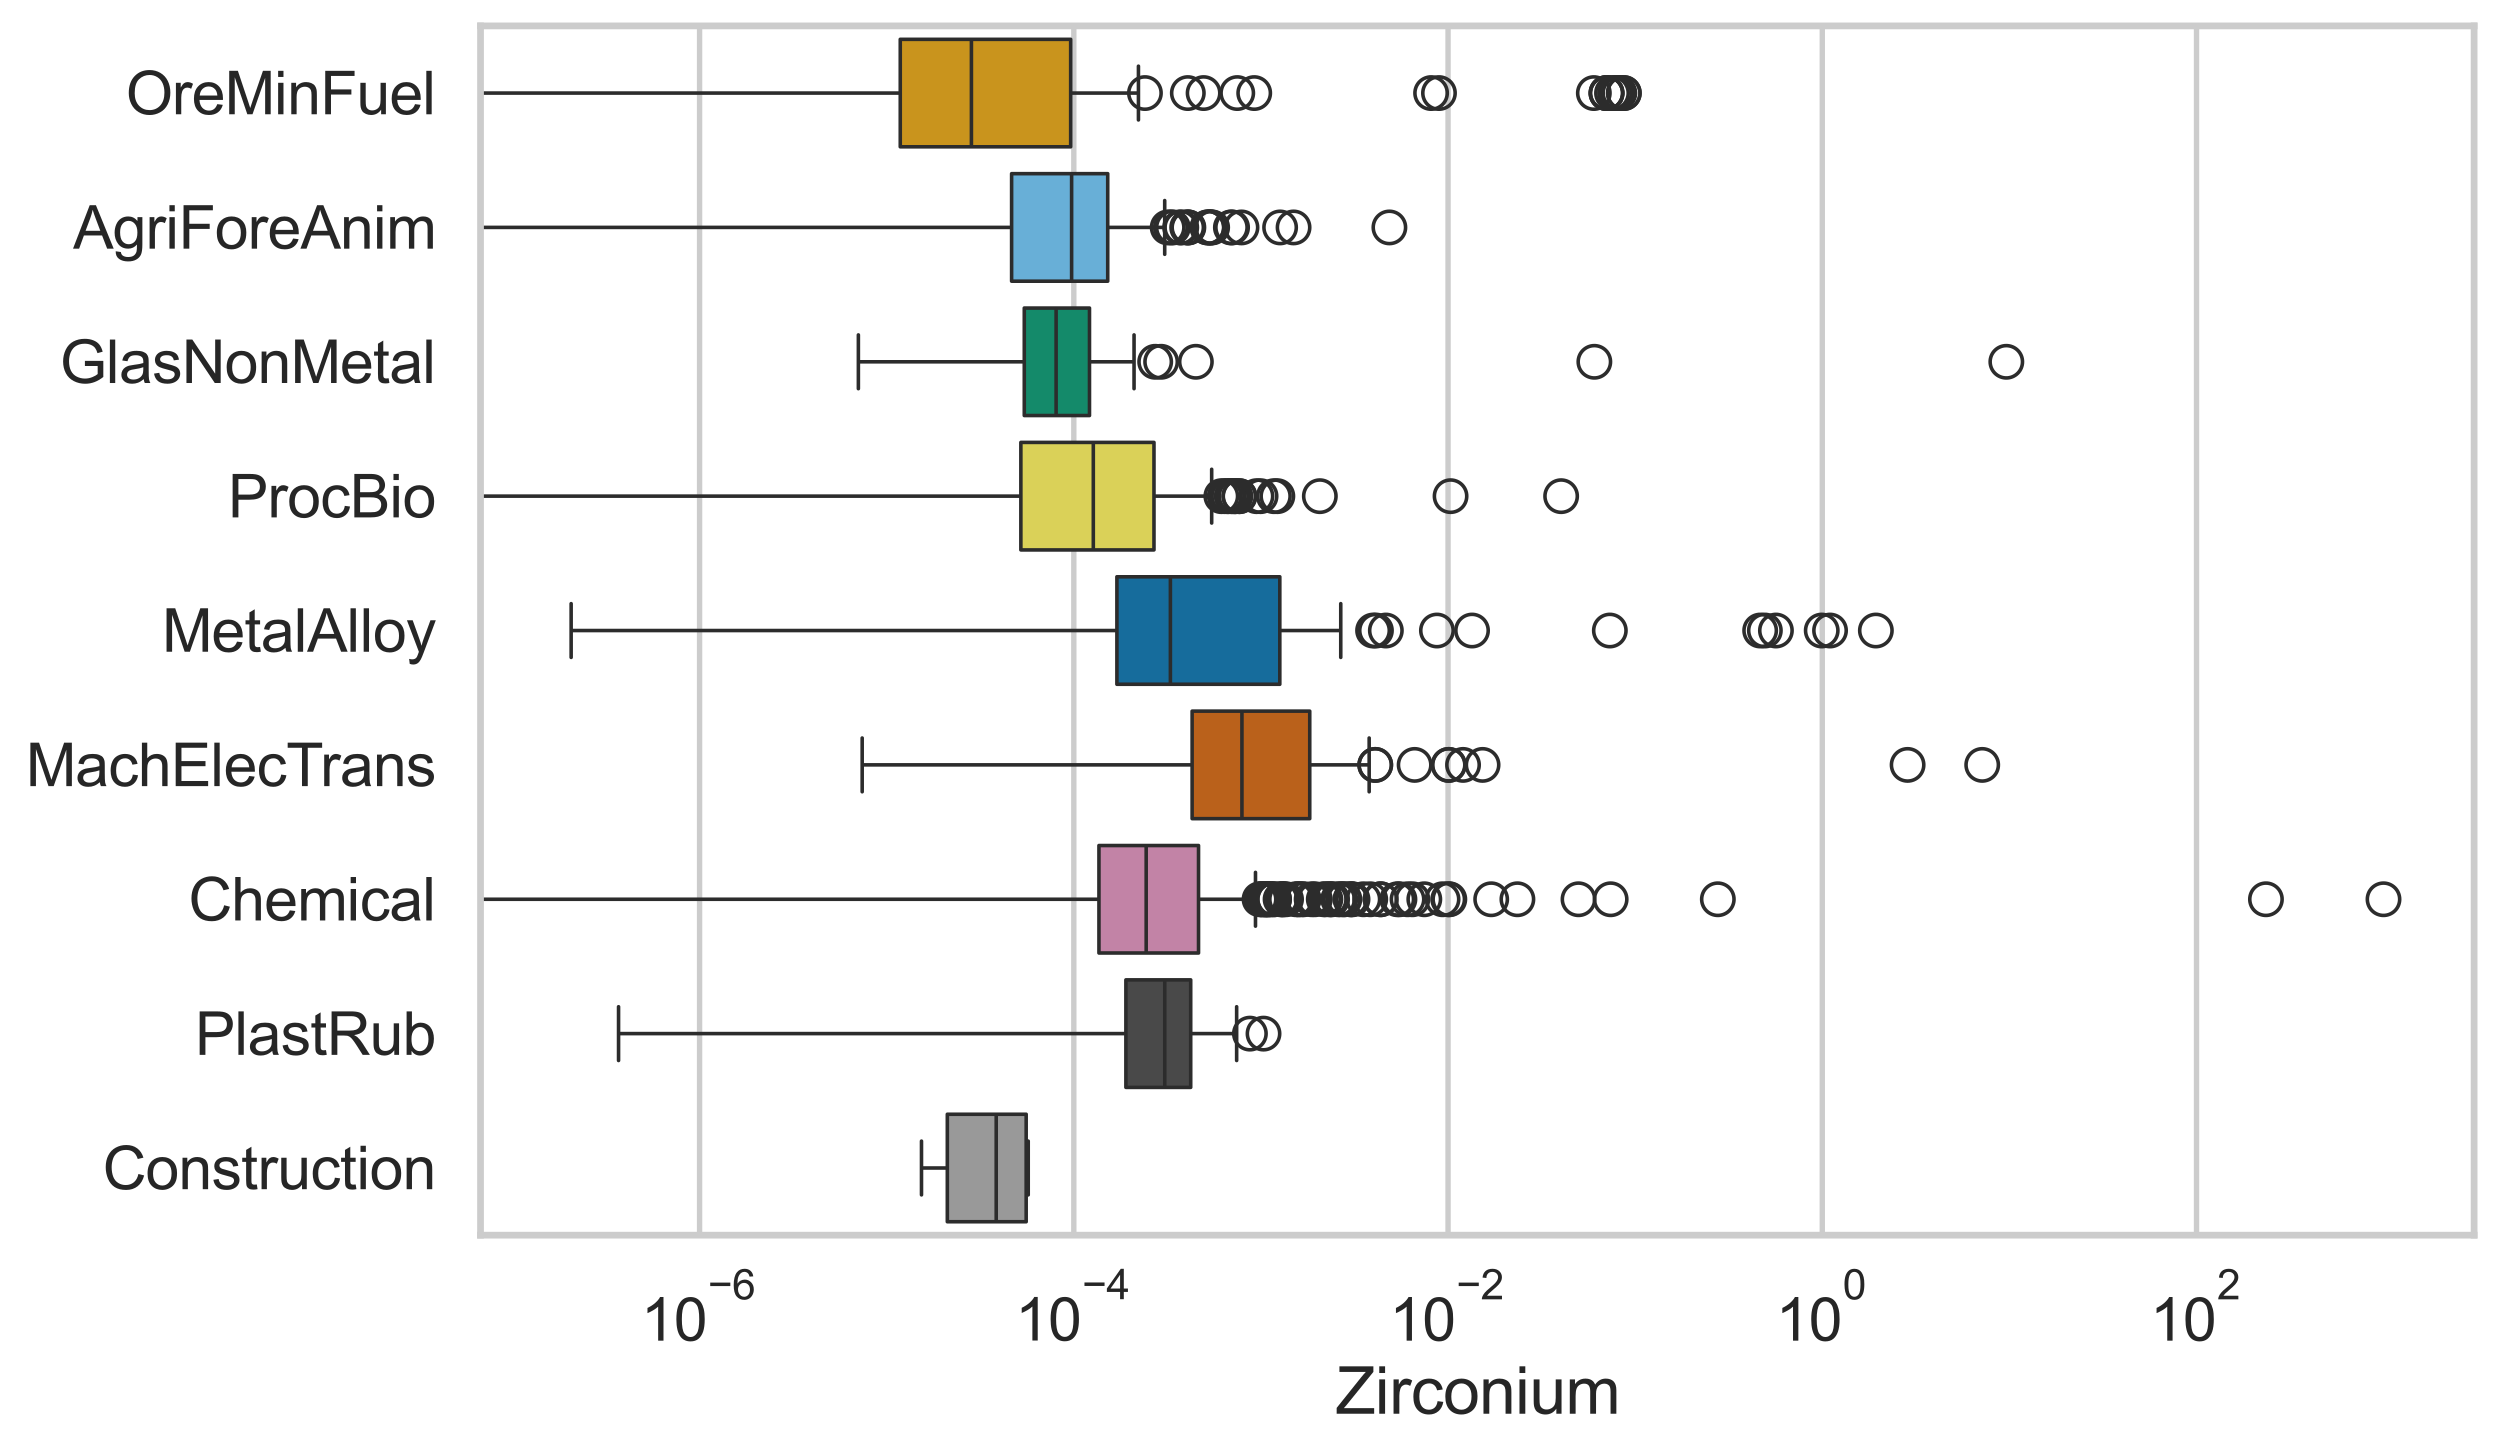 <?xml version="1.0" encoding="utf-8" standalone="no"?>
<!DOCTYPE svg PUBLIC "-//W3C//DTD SVG 1.1//EN"
  "http://www.w3.org/Graphics/SVG/1.1/DTD/svg11.dtd">
<svg xmlns:xlink="http://www.w3.org/1999/xlink" width="695.577pt" height="404.121pt" viewBox="0 0 695.577 404.121" xmlns="http://www.w3.org/2000/svg" version="1.1">
 <defs>
  <style type="text/css">*{stroke-linejoin: round; stroke-linecap: butt}</style>
 </defs>
 <g id="figure_1">
  <g id="patch_1">
   <path d="M 0 404.121 
L 695.577 404.121 
L 695.577 0 
L 0 0 
z
" style="fill: #ffffff"/>
  </g>
  <g id="axes_1">
   <g id="patch_2">
    <path d="M 133.697 343.665 
L 688.377 343.665 
L 688.377 7.2 
L 133.697 7.2 
z
" style="fill: #ffffff"/>
   </g>
   <g id="matplotlib.axis_1">
    <g id="xtick_1">
     <g id="line2d_1">
      <path d="M 194.644 343.665 
L 194.644 7.2 
" clip-path="url(#pef7775c45e)" style="fill: none; stroke: #cccccc; stroke-width: 1.5; stroke-linecap: round"/>
     </g>
     <g id="text_1">
      <!-- $\mathdefault{10^{-6}}$ -->
      <g style="fill: #262626" transform="translate(178.309 373.18) scale(0.165 -0.165)">
       <defs>
        <path id="ArialMT-31" d="M 2384 0 
L 1822 0 
L 1822 3584 
Q 1619 3391 1289 3197 
Q 959 3003 697 2906 
L 697 3450 
Q 1169 3672 1522 3987 
Q 1875 4303 2022 4600 
L 2384 4600 
L 2384 0 
z
" transform="scale(0.016)"/>
        <path id="ArialMT-30" d="M 266 2259 
Q 266 3072 433 3567 
Q 600 4063 929 4331 
Q 1259 4600 1759 4600 
Q 2128 4600 2406 4451 
Q 2684 4303 2865 4023 
Q 3047 3744 3150 3342 
Q 3253 2941 3253 2259 
Q 3253 1453 3087 958 
Q 2922 463 2592 192 
Q 2263 -78 1759 -78 
Q 1097 -78 719 397 
Q 266 969 266 2259 
z
M 844 2259 
Q 844 1131 1108 757 
Q 1372 384 1759 384 
Q 2147 384 2411 759 
Q 2675 1134 2675 2259 
Q 2675 3391 2411 3762 
Q 2147 4134 1753 4134 
Q 1366 4134 1134 3806 
Q 844 3388 844 2259 
z
" transform="scale(0.016)"/>
        <path id="ArialMT-2212" d="M 3381 1997 
L 356 1997 
L 356 2522 
L 3381 2522 
L 3381 1997 
z
" transform="scale(0.016)"/>
        <path id="ArialMT-36" d="M 3184 3459 
L 2625 3416 
Q 2550 3747 2413 3897 
Q 2184 4138 1850 4138 
Q 1581 4138 1378 3988 
Q 1113 3794 959 3422 
Q 806 3050 800 2363 
Q 1003 2672 1297 2822 
Q 1591 2972 1913 2972 
Q 2475 2972 2870 2558 
Q 3266 2144 3266 1488 
Q 3266 1056 3080 686 
Q 2894 316 2569 119 
Q 2244 -78 1831 -78 
Q 1128 -78 684 439 
Q 241 956 241 2144 
Q 241 3472 731 4075 
Q 1159 4600 1884 4600 
Q 2425 4600 2770 4297 
Q 3116 3994 3184 3459 
z
M 888 1484 
Q 888 1194 1011 928 
Q 1134 663 1356 523 
Q 1578 384 1822 384 
Q 2178 384 2434 671 
Q 2691 959 2691 1453 
Q 2691 1928 2437 2201 
Q 2184 2475 1800 2475 
Q 1419 2475 1153 2201 
Q 888 1928 888 1484 
z
" transform="scale(0.016)"/>
       </defs>
       <use xlink:href="#ArialMT-31" transform="translate(0 0.994)"/>
       <use xlink:href="#ArialMT-30" transform="translate(55.615 0.994)"/>
       <use xlink:href="#ArialMT-2212" transform="translate(112.973 70.688) scale(0.7)"/>
       <use xlink:href="#ArialMT-36" transform="translate(153.852 70.688) scale(0.7)"/>
      </g>
     </g>
    </g>
    <g id="xtick_2">
     <g id="line2d_2">
      <path d="M 298.767 343.665 
L 298.767 7.2 
" clip-path="url(#pef7775c45e)" style="fill: none; stroke: #cccccc; stroke-width: 1.5; stroke-linecap: round"/>
     </g>
     <g id="text_2">
      <!-- $\mathdefault{10^{-4}}$ -->
      <g style="fill: #262626" transform="translate(282.432 373.015) scale(0.165 -0.165)">
       <defs>
        <path id="ArialMT-34" d="M 2069 0 
L 2069 1097 
L 81 1097 
L 81 1613 
L 2172 4581 
L 2631 4581 
L 2631 1613 
L 3250 1613 
L 3250 1097 
L 2631 1097 
L 2631 0 
L 2069 0 
z
M 2069 1613 
L 2069 3678 
L 634 1613 
L 2069 1613 
z
" transform="scale(0.016)"/>
       </defs>
       <use xlink:href="#ArialMT-31" transform="translate(0 0.202)"/>
       <use xlink:href="#ArialMT-30" transform="translate(55.615 0.202)"/>
       <use xlink:href="#ArialMT-2212" transform="translate(112.973 69.895) scale(0.7)"/>
       <use xlink:href="#ArialMT-34" transform="translate(153.852 69.895) scale(0.7)"/>
      </g>
     </g>
    </g>
    <g id="xtick_3">
     <g id="line2d_3">
      <path d="M 402.891 343.665 
L 402.891 7.2 
" clip-path="url(#pef7775c45e)" style="fill: none; stroke: #cccccc; stroke-width: 1.5; stroke-linecap: round"/>
     </g>
     <g id="text_3">
      <!-- $\mathdefault{10^{-2}}$ -->
      <g style="fill: #262626" transform="translate(386.556 373.18) scale(0.165 -0.165)">
       <defs>
        <path id="ArialMT-32" d="M 3222 541 
L 3222 0 
L 194 0 
Q 188 203 259 391 
Q 375 700 629 1000 
Q 884 1300 1366 1694 
Q 2113 2306 2375 2664 
Q 2638 3022 2638 3341 
Q 2638 3675 2398 3904 
Q 2159 4134 1775 4134 
Q 1369 4134 1125 3890 
Q 881 3647 878 3216 
L 300 3275 
Q 359 3922 746 4261 
Q 1134 4600 1788 4600 
Q 2447 4600 2831 4234 
Q 3216 3869 3216 3328 
Q 3216 3053 3103 2787 
Q 2991 2522 2730 2228 
Q 2469 1934 1863 1422 
Q 1356 997 1212 845 
Q 1069 694 975 541 
L 3222 541 
z
" transform="scale(0.016)"/>
       </defs>
       <use xlink:href="#ArialMT-31" transform="translate(0 0.994)"/>
       <use xlink:href="#ArialMT-30" transform="translate(55.615 0.994)"/>
       <use xlink:href="#ArialMT-2212" transform="translate(112.973 70.688) scale(0.7)"/>
       <use xlink:href="#ArialMT-32" transform="translate(153.852 70.688) scale(0.7)"/>
      </g>
     </g>
    </g>
    <g id="xtick_4">
     <g id="line2d_4">
      <path d="M 507.014 343.665 
L 507.014 7.2 
" clip-path="url(#pef7775c45e)" style="fill: none; stroke: #cccccc; stroke-width: 1.5; stroke-linecap: round"/>
     </g>
     <g id="text_4">
      <!-- $\mathdefault{10^{0}}$ -->
      <g style="fill: #262626" transform="translate(494.062 373.18) scale(0.165 -0.165)">
       <use xlink:href="#ArialMT-31" transform="translate(0 0.994)"/>
       <use xlink:href="#ArialMT-30" transform="translate(55.615 0.994)"/>
       <use xlink:href="#ArialMT-30" transform="translate(112.973 70.688) scale(0.7)"/>
      </g>
     </g>
    </g>
    <g id="xtick_5">
     <g id="line2d_5">
      <path d="M 611.137 343.665 
L 611.137 7.2 
" clip-path="url(#pef7775c45e)" style="fill: none; stroke: #cccccc; stroke-width: 1.5; stroke-linecap: round"/>
     </g>
     <g id="text_5">
      <!-- $\mathdefault{10^{2}}$ -->
      <g style="fill: #262626" transform="translate(598.185 373.18) scale(0.165 -0.165)">
       <use xlink:href="#ArialMT-31" transform="translate(0 0.994)"/>
       <use xlink:href="#ArialMT-30" transform="translate(55.615 0.994)"/>
       <use xlink:href="#ArialMT-32" transform="translate(112.973 70.688) scale(0.7)"/>
      </g>
     </g>
    </g>
    <g id="text_6">
     <!-- Zirconium -->
     <g style="fill: #262626" transform="translate(371.533 393.344) scale(0.18 -0.18)">
      <defs>
       <path id="ArialMT-5a" d="M 128 0 
L 128 563 
L 2475 3497 
Q 2725 3809 2950 4041 
L 394 4041 
L 394 4581 
L 3675 4581 
L 3675 4041 
L 1103 863 
L 825 541 
L 3750 541 
L 3750 0 
L 128 0 
z
" transform="scale(0.016)"/>
       <path id="ArialMT-69" d="M 425 3934 
L 425 4581 
L 988 4581 
L 988 3934 
L 425 3934 
z
M 425 0 
L 425 3319 
L 988 3319 
L 988 0 
L 425 0 
z
" transform="scale(0.016)"/>
       <path id="ArialMT-72" d="M 416 0 
L 416 3319 
L 922 3319 
L 922 2816 
Q 1116 3169 1280 3281 
Q 1444 3394 1641 3394 
Q 1925 3394 2219 3213 
L 2025 2691 
Q 1819 2813 1613 2813 
Q 1428 2813 1281 2702 
Q 1134 2591 1072 2394 
Q 978 2094 978 1738 
L 978 0 
L 416 0 
z
" transform="scale(0.016)"/>
       <path id="ArialMT-63" d="M 2588 1216 
L 3141 1144 
Q 3050 572 2676 248 
Q 2303 -75 1759 -75 
Q 1078 -75 664 370 
Q 250 816 250 1647 
Q 250 2184 428 2587 
Q 606 2991 970 3192 
Q 1334 3394 1763 3394 
Q 2303 3394 2647 3120 
Q 2991 2847 3088 2344 
L 2541 2259 
Q 2463 2594 2264 2762 
Q 2066 2931 1784 2931 
Q 1359 2931 1093 2626 
Q 828 2322 828 1663 
Q 828 994 1084 691 
Q 1341 388 1753 388 
Q 2084 388 2306 591 
Q 2528 794 2588 1216 
z
" transform="scale(0.016)"/>
       <path id="ArialMT-6f" d="M 213 1659 
Q 213 2581 725 3025 
Q 1153 3394 1769 3394 
Q 2453 3394 2887 2945 
Q 3322 2497 3322 1706 
Q 3322 1066 3130 698 
Q 2938 331 2570 128 
Q 2203 -75 1769 -75 
Q 1072 -75 642 372 
Q 213 819 213 1659 
z
M 791 1659 
Q 791 1022 1069 705 
Q 1347 388 1769 388 
Q 2188 388 2466 706 
Q 2744 1025 2744 1678 
Q 2744 2294 2464 2611 
Q 2184 2928 1769 2928 
Q 1347 2928 1069 2612 
Q 791 2297 791 1659 
z
" transform="scale(0.016)"/>
       <path id="ArialMT-6e" d="M 422 0 
L 422 3319 
L 928 3319 
L 928 2847 
Q 1294 3394 1984 3394 
Q 2284 3394 2536 3286 
Q 2788 3178 2913 3003 
Q 3038 2828 3088 2588 
Q 3119 2431 3119 2041 
L 3119 0 
L 2556 0 
L 2556 2019 
Q 2556 2363 2490 2533 
Q 2425 2703 2258 2804 
Q 2091 2906 1866 2906 
Q 1506 2906 1245 2678 
Q 984 2450 984 1813 
L 984 0 
L 422 0 
z
" transform="scale(0.016)"/>
       <path id="ArialMT-75" d="M 2597 0 
L 2597 488 
Q 2209 -75 1544 -75 
Q 1250 -75 995 37 
Q 741 150 617 320 
Q 494 491 444 738 
Q 409 903 409 1263 
L 409 3319 
L 972 3319 
L 972 1478 
Q 972 1038 1006 884 
Q 1059 663 1231 536 
Q 1403 409 1656 409 
Q 1909 409 2131 539 
Q 2353 669 2445 892 
Q 2538 1116 2538 1541 
L 2538 3319 
L 3100 3319 
L 3100 0 
L 2597 0 
z
" transform="scale(0.016)"/>
       <path id="ArialMT-6d" d="M 422 0 
L 422 3319 
L 925 3319 
L 925 2853 
Q 1081 3097 1340 3245 
Q 1600 3394 1931 3394 
Q 2300 3394 2536 3241 
Q 2772 3088 2869 2813 
Q 3263 3394 3894 3394 
Q 4388 3394 4653 3120 
Q 4919 2847 4919 2278 
L 4919 0 
L 4359 0 
L 4359 2091 
Q 4359 2428 4304 2576 
Q 4250 2725 4106 2815 
Q 3963 2906 3769 2906 
Q 3419 2906 3187 2673 
Q 2956 2441 2956 1928 
L 2956 0 
L 2394 0 
L 2394 2156 
Q 2394 2531 2256 2718 
Q 2119 2906 1806 2906 
Q 1569 2906 1367 2781 
Q 1166 2656 1075 2415 
Q 984 2175 984 1722 
L 984 0 
L 422 0 
z
" transform="scale(0.016)"/>
      </defs>
      <use xlink:href="#ArialMT-5a"/>
      <use xlink:href="#ArialMT-69" transform="translate(61.084 0)"/>
      <use xlink:href="#ArialMT-72" transform="translate(83.301 0)"/>
      <use xlink:href="#ArialMT-63" transform="translate(116.602 0)"/>
      <use xlink:href="#ArialMT-6f" transform="translate(166.602 0)"/>
      <use xlink:href="#ArialMT-6e" transform="translate(222.217 0)"/>
      <use xlink:href="#ArialMT-69" transform="translate(277.832 0)"/>
      <use xlink:href="#ArialMT-75" transform="translate(300.049 0)"/>
      <use xlink:href="#ArialMT-6d" transform="translate(355.664 0)"/>
     </g>
    </g>
   </g>
   <g id="matplotlib.axis_2">
    <g id="ytick_1">
     <g id="text_7">
      <!-- OreMinFuel -->
      <g style="fill: #262626" transform="translate(35.013 31.798) scale(0.165 -0.165)">
       <defs>
        <path id="ArialMT-4f" d="M 309 2231 
Q 309 3372 921 4017 
Q 1534 4663 2503 4663 
Q 3138 4663 3647 4359 
Q 4156 4056 4423 3514 
Q 4691 2972 4691 2284 
Q 4691 1588 4409 1038 
Q 4128 488 3612 205 
Q 3097 -78 2500 -78 
Q 1853 -78 1343 234 
Q 834 547 571 1087 
Q 309 1628 309 2231 
z
M 934 2222 
Q 934 1394 1379 917 
Q 1825 441 2497 441 
Q 3181 441 3623 922 
Q 4066 1403 4066 2288 
Q 4066 2847 3877 3264 
Q 3688 3681 3323 3911 
Q 2959 4141 2506 4141 
Q 1863 4141 1398 3698 
Q 934 3256 934 2222 
z
" transform="scale(0.016)"/>
        <path id="ArialMT-65" d="M 2694 1069 
L 3275 997 
Q 3138 488 2766 206 
Q 2394 -75 1816 -75 
Q 1088 -75 661 373 
Q 234 822 234 1631 
Q 234 2469 665 2931 
Q 1097 3394 1784 3394 
Q 2450 3394 2872 2941 
Q 3294 2488 3294 1666 
Q 3294 1616 3291 1516 
L 816 1516 
Q 847 969 1125 678 
Q 1403 388 1819 388 
Q 2128 388 2347 550 
Q 2566 713 2694 1069 
z
M 847 1978 
L 2700 1978 
Q 2663 2397 2488 2606 
Q 2219 2931 1791 2931 
Q 1403 2931 1139 2672 
Q 875 2413 847 1978 
z
" transform="scale(0.016)"/>
        <path id="ArialMT-4d" d="M 475 0 
L 475 4581 
L 1388 4581 
L 2472 1338 
Q 2622 884 2691 659 
Q 2769 909 2934 1394 
L 4031 4581 
L 4847 4581 
L 4847 0 
L 4263 0 
L 4263 3834 
L 2931 0 
L 2384 0 
L 1059 3900 
L 1059 0 
L 475 0 
z
" transform="scale(0.016)"/>
        <path id="ArialMT-46" d="M 525 0 
L 525 4581 
L 3616 4581 
L 3616 4041 
L 1131 4041 
L 1131 2622 
L 3281 2622 
L 3281 2081 
L 1131 2081 
L 1131 0 
L 525 0 
z
" transform="scale(0.016)"/>
        <path id="ArialMT-6c" d="M 409 0 
L 409 4581 
L 972 4581 
L 972 0 
L 409 0 
z
" transform="scale(0.016)"/>
       </defs>
       <use xlink:href="#ArialMT-4f"/>
       <use xlink:href="#ArialMT-72" transform="translate(77.783 0)"/>
       <use xlink:href="#ArialMT-65" transform="translate(111.084 0)"/>
       <use xlink:href="#ArialMT-4d" transform="translate(166.699 0)"/>
       <use xlink:href="#ArialMT-69" transform="translate(250 0)"/>
       <use xlink:href="#ArialMT-6e" transform="translate(272.217 0)"/>
       <use xlink:href="#ArialMT-46" transform="translate(327.832 0)"/>
       <use xlink:href="#ArialMT-75" transform="translate(388.916 0)"/>
       <use xlink:href="#ArialMT-65" transform="translate(444.531 0)"/>
       <use xlink:href="#ArialMT-6c" transform="translate(500.146 0)"/>
      </g>
     </g>
    </g>
    <g id="ytick_2">
     <g id="text_8">
      <!-- AgriForeAnim -->
      <g style="fill: #262626" transform="translate(20.341 69.183) scale(0.165 -0.165)">
       <defs>
        <path id="ArialMT-41" d="M -9 0 
L 1750 4581 
L 2403 4581 
L 4278 0 
L 3588 0 
L 3053 1388 
L 1138 1388 
L 634 0 
L -9 0 
z
M 1313 1881 
L 2866 1881 
L 2388 3150 
Q 2169 3728 2063 4100 
Q 1975 3659 1816 3225 
L 1313 1881 
z
" transform="scale(0.016)"/>
        <path id="ArialMT-67" d="M 319 -275 
L 866 -356 
Q 900 -609 1056 -725 
Q 1266 -881 1628 -881 
Q 2019 -881 2231 -725 
Q 2444 -569 2519 -288 
Q 2563 -116 2559 434 
Q 2191 0 1641 0 
Q 956 0 581 494 
Q 206 988 206 1678 
Q 206 2153 378 2554 
Q 550 2956 876 3175 
Q 1203 3394 1644 3394 
Q 2231 3394 2613 2919 
L 2613 3319 
L 3131 3319 
L 3131 450 
Q 3131 -325 2973 -648 
Q 2816 -972 2473 -1159 
Q 2131 -1347 1631 -1347 
Q 1038 -1347 672 -1080 
Q 306 -813 319 -275 
z
M 784 1719 
Q 784 1066 1043 766 
Q 1303 466 1694 466 
Q 2081 466 2343 764 
Q 2606 1063 2606 1700 
Q 2606 2309 2336 2618 
Q 2066 2928 1684 2928 
Q 1309 2928 1046 2623 
Q 784 2319 784 1719 
z
" transform="scale(0.016)"/>
       </defs>
       <use xlink:href="#ArialMT-41"/>
       <use xlink:href="#ArialMT-67" transform="translate(66.699 0)"/>
       <use xlink:href="#ArialMT-72" transform="translate(122.314 0)"/>
       <use xlink:href="#ArialMT-69" transform="translate(155.615 0)"/>
       <use xlink:href="#ArialMT-46" transform="translate(177.832 0)"/>
       <use xlink:href="#ArialMT-6f" transform="translate(238.916 0)"/>
       <use xlink:href="#ArialMT-72" transform="translate(294.531 0)"/>
       <use xlink:href="#ArialMT-65" transform="translate(327.832 0)"/>
       <use xlink:href="#ArialMT-41" transform="translate(383.447 0)"/>
       <use xlink:href="#ArialMT-6e" transform="translate(450.146 0)"/>
       <use xlink:href="#ArialMT-69" transform="translate(505.762 0)"/>
       <use xlink:href="#ArialMT-6d" transform="translate(527.979 0)"/>
      </g>
     </g>
    </g>
    <g id="ytick_3">
     <g id="text_9">
      <!-- GlasNonMetal -->
      <g style="fill: #262626" transform="translate(16.659 106.568) scale(0.165 -0.165)">
       <defs>
        <path id="ArialMT-47" d="M 2638 1797 
L 2638 2334 
L 4578 2338 
L 4578 638 
Q 4131 281 3656 101 
Q 3181 -78 2681 -78 
Q 2006 -78 1454 211 
Q 903 500 622 1047 
Q 341 1594 341 2269 
Q 341 2938 620 3517 
Q 900 4097 1425 4378 
Q 1950 4659 2634 4659 
Q 3131 4659 3532 4498 
Q 3934 4338 4162 4050 
Q 4391 3763 4509 3300 
L 3963 3150 
Q 3859 3500 3706 3700 
Q 3553 3900 3268 4020 
Q 2984 4141 2638 4141 
Q 2222 4141 1919 4014 
Q 1616 3888 1430 3681 
Q 1244 3475 1141 3228 
Q 966 2803 966 2306 
Q 966 1694 1177 1281 
Q 1388 869 1791 669 
Q 2194 469 2647 469 
Q 3041 469 3416 620 
Q 3791 772 3984 944 
L 3984 1797 
L 2638 1797 
z
" transform="scale(0.016)"/>
        <path id="ArialMT-61" d="M 2588 409 
Q 2275 144 1986 34 
Q 1697 -75 1366 -75 
Q 819 -75 525 192 
Q 231 459 231 875 
Q 231 1119 342 1320 
Q 453 1522 633 1644 
Q 813 1766 1038 1828 
Q 1203 1872 1538 1913 
Q 2219 1994 2541 2106 
Q 2544 2222 2544 2253 
Q 2544 2597 2384 2738 
Q 2169 2928 1744 2928 
Q 1347 2928 1158 2789 
Q 969 2650 878 2297 
L 328 2372 
Q 403 2725 575 2942 
Q 747 3159 1072 3276 
Q 1397 3394 1825 3394 
Q 2250 3394 2515 3294 
Q 2781 3194 2906 3042 
Q 3031 2891 3081 2659 
Q 3109 2516 3109 2141 
L 3109 1391 
Q 3109 606 3145 398 
Q 3181 191 3288 0 
L 2700 0 
Q 2613 175 2588 409 
z
M 2541 1666 
Q 2234 1541 1622 1453 
Q 1275 1403 1131 1340 
Q 988 1278 909 1158 
Q 831 1038 831 891 
Q 831 666 1001 516 
Q 1172 366 1500 366 
Q 1825 366 2078 508 
Q 2331 650 2450 897 
Q 2541 1088 2541 1459 
L 2541 1666 
z
" transform="scale(0.016)"/>
        <path id="ArialMT-73" d="M 197 991 
L 753 1078 
Q 800 744 1014 566 
Q 1228 388 1613 388 
Q 2000 388 2187 545 
Q 2375 703 2375 916 
Q 2375 1106 2209 1216 
Q 2094 1291 1634 1406 
Q 1016 1563 777 1677 
Q 538 1791 414 1992 
Q 291 2194 291 2438 
Q 291 2659 392 2848 
Q 494 3038 669 3163 
Q 800 3259 1026 3326 
Q 1253 3394 1513 3394 
Q 1903 3394 2198 3281 
Q 2494 3169 2634 2976 
Q 2775 2784 2828 2463 
L 2278 2388 
Q 2241 2644 2061 2787 
Q 1881 2931 1553 2931 
Q 1166 2931 1000 2803 
Q 834 2675 834 2503 
Q 834 2394 903 2306 
Q 972 2216 1119 2156 
Q 1203 2125 1616 2013 
Q 2213 1853 2448 1751 
Q 2684 1650 2818 1456 
Q 2953 1263 2953 975 
Q 2953 694 2789 445 
Q 2625 197 2315 61 
Q 2006 -75 1616 -75 
Q 969 -75 630 194 
Q 291 463 197 991 
z
" transform="scale(0.016)"/>
        <path id="ArialMT-4e" d="M 488 0 
L 488 4581 
L 1109 4581 
L 3516 984 
L 3516 4581 
L 4097 4581 
L 4097 0 
L 3475 0 
L 1069 3600 
L 1069 0 
L 488 0 
z
" transform="scale(0.016)"/>
        <path id="ArialMT-74" d="M 1650 503 
L 1731 6 
Q 1494 -44 1306 -44 
Q 1000 -44 831 53 
Q 663 150 594 308 
Q 525 466 525 972 
L 525 2881 
L 113 2881 
L 113 3319 
L 525 3319 
L 525 4141 
L 1084 4478 
L 1084 3319 
L 1650 3319 
L 1650 2881 
L 1084 2881 
L 1084 941 
Q 1084 700 1114 631 
Q 1144 563 1211 522 
Q 1278 481 1403 481 
Q 1497 481 1650 503 
z
" transform="scale(0.016)"/>
       </defs>
       <use xlink:href="#ArialMT-47"/>
       <use xlink:href="#ArialMT-6c" transform="translate(77.783 0)"/>
       <use xlink:href="#ArialMT-61" transform="translate(100 0)"/>
       <use xlink:href="#ArialMT-73" transform="translate(155.615 0)"/>
       <use xlink:href="#ArialMT-4e" transform="translate(205.615 0)"/>
       <use xlink:href="#ArialMT-6f" transform="translate(277.832 0)"/>
       <use xlink:href="#ArialMT-6e" transform="translate(333.447 0)"/>
       <use xlink:href="#ArialMT-4d" transform="translate(389.062 0)"/>
       <use xlink:href="#ArialMT-65" transform="translate(472.363 0)"/>
       <use xlink:href="#ArialMT-74" transform="translate(527.979 0)"/>
       <use xlink:href="#ArialMT-61" transform="translate(555.762 0)"/>
       <use xlink:href="#ArialMT-6c" transform="translate(611.377 0)"/>
      </g>
     </g>
    </g>
    <g id="ytick_4">
     <g id="text_10">
      <!-- ProcBio -->
      <g style="fill: #262626" transform="translate(63.424 143.953) scale(0.165 -0.165)">
       <defs>
        <path id="ArialMT-50" d="M 494 0 
L 494 4581 
L 2222 4581 
Q 2678 4581 2919 4538 
Q 3256 4481 3484 4323 
Q 3713 4166 3852 3881 
Q 3991 3597 3991 3256 
Q 3991 2672 3619 2267 
Q 3247 1863 2275 1863 
L 1100 1863 
L 1100 0 
L 494 0 
z
M 1100 2403 
L 2284 2403 
Q 2872 2403 3119 2622 
Q 3366 2841 3366 3238 
Q 3366 3525 3220 3729 
Q 3075 3934 2838 4000 
Q 2684 4041 2272 4041 
L 1100 4041 
L 1100 2403 
z
" transform="scale(0.016)"/>
        <path id="ArialMT-42" d="M 469 0 
L 469 4581 
L 2188 4581 
Q 2713 4581 3030 4442 
Q 3347 4303 3526 4014 
Q 3706 3725 3706 3409 
Q 3706 3116 3547 2856 
Q 3388 2597 3066 2438 
Q 3481 2316 3704 2022 
Q 3928 1728 3928 1328 
Q 3928 1006 3792 729 
Q 3656 453 3456 303 
Q 3256 153 2954 76 
Q 2653 0 2216 0 
L 469 0 
z
M 1075 2656 
L 2066 2656 
Q 2469 2656 2644 2709 
Q 2875 2778 2992 2937 
Q 3109 3097 3109 3338 
Q 3109 3566 3000 3739 
Q 2891 3913 2687 3977 
Q 2484 4041 1991 4041 
L 1075 4041 
L 1075 2656 
z
M 1075 541 
L 2216 541 
Q 2509 541 2628 563 
Q 2838 600 2978 687 
Q 3119 775 3209 942 
Q 3300 1109 3300 1328 
Q 3300 1584 3169 1773 
Q 3038 1963 2805 2039 
Q 2572 2116 2134 2116 
L 1075 2116 
L 1075 541 
z
" transform="scale(0.016)"/>
       </defs>
       <use xlink:href="#ArialMT-50"/>
       <use xlink:href="#ArialMT-72" transform="translate(66.699 0)"/>
       <use xlink:href="#ArialMT-6f" transform="translate(100 0)"/>
       <use xlink:href="#ArialMT-63" transform="translate(155.615 0)"/>
       <use xlink:href="#ArialMT-42" transform="translate(205.615 0)"/>
       <use xlink:href="#ArialMT-69" transform="translate(272.314 0)"/>
       <use xlink:href="#ArialMT-6f" transform="translate(294.531 0)"/>
      </g>
     </g>
    </g>
    <g id="ytick_5">
     <g id="text_11">
      <!-- MetalAlloy -->
      <g style="fill: #262626" transform="translate(45.088 181.337) scale(0.165 -0.165)">
       <defs>
        <path id="ArialMT-79" d="M 397 -1278 
L 334 -750 
Q 519 -800 656 -800 
Q 844 -800 956 -737 
Q 1069 -675 1141 -563 
Q 1194 -478 1313 -144 
Q 1328 -97 1363 -6 
L 103 3319 
L 709 3319 
L 1400 1397 
Q 1534 1031 1641 628 
Q 1738 1016 1872 1384 
L 2581 3319 
L 3144 3319 
L 1881 -56 
Q 1678 -603 1566 -809 
Q 1416 -1088 1222 -1217 
Q 1028 -1347 759 -1347 
Q 597 -1347 397 -1278 
z
" transform="scale(0.016)"/>
       </defs>
       <use xlink:href="#ArialMT-4d"/>
       <use xlink:href="#ArialMT-65" transform="translate(83.301 0)"/>
       <use xlink:href="#ArialMT-74" transform="translate(138.916 0)"/>
       <use xlink:href="#ArialMT-61" transform="translate(166.699 0)"/>
       <use xlink:href="#ArialMT-6c" transform="translate(222.314 0)"/>
       <use xlink:href="#ArialMT-41" transform="translate(244.531 0)"/>
       <use xlink:href="#ArialMT-6c" transform="translate(311.23 0)"/>
       <use xlink:href="#ArialMT-6c" transform="translate(333.447 0)"/>
       <use xlink:href="#ArialMT-6f" transform="translate(355.664 0)"/>
       <use xlink:href="#ArialMT-79" transform="translate(411.279 0)"/>
      </g>
     </g>
    </g>
    <g id="ytick_6">
     <g id="text_12">
      <!-- MachElecTrans -->
      <g style="fill: #262626" transform="translate(7.2 218.722) scale(0.165 -0.165)">
       <defs>
        <path id="ArialMT-68" d="M 422 0 
L 422 4581 
L 984 4581 
L 984 2938 
Q 1378 3394 1978 3394 
Q 2347 3394 2619 3248 
Q 2891 3103 3008 2847 
Q 3125 2591 3125 2103 
L 3125 0 
L 2563 0 
L 2563 2103 
Q 2563 2525 2380 2717 
Q 2197 2909 1863 2909 
Q 1613 2909 1392 2779 
Q 1172 2650 1078 2428 
Q 984 2206 984 1816 
L 984 0 
L 422 0 
z
" transform="scale(0.016)"/>
        <path id="ArialMT-45" d="M 506 0 
L 506 4581 
L 3819 4581 
L 3819 4041 
L 1113 4041 
L 1113 2638 
L 3647 2638 
L 3647 2100 
L 1113 2100 
L 1113 541 
L 3925 541 
L 3925 0 
L 506 0 
z
" transform="scale(0.016)"/>
        <path id="ArialMT-54" d="M 1659 0 
L 1659 4041 
L 150 4041 
L 150 4581 
L 3781 4581 
L 3781 4041 
L 2266 4041 
L 2266 0 
L 1659 0 
z
" transform="scale(0.016)"/>
       </defs>
       <use xlink:href="#ArialMT-4d"/>
       <use xlink:href="#ArialMT-61" transform="translate(83.301 0)"/>
       <use xlink:href="#ArialMT-63" transform="translate(138.916 0)"/>
       <use xlink:href="#ArialMT-68" transform="translate(188.916 0)"/>
       <use xlink:href="#ArialMT-45" transform="translate(244.531 0)"/>
       <use xlink:href="#ArialMT-6c" transform="translate(311.23 0)"/>
       <use xlink:href="#ArialMT-65" transform="translate(333.447 0)"/>
       <use xlink:href="#ArialMT-63" transform="translate(389.062 0)"/>
       <use xlink:href="#ArialMT-54" transform="translate(439.062 0)"/>
       <use xlink:href="#ArialMT-72" transform="translate(496.396 0)"/>
       <use xlink:href="#ArialMT-61" transform="translate(529.697 0)"/>
       <use xlink:href="#ArialMT-6e" transform="translate(585.312 0)"/>
       <use xlink:href="#ArialMT-73" transform="translate(640.928 0)"/>
      </g>
     </g>
    </g>
    <g id="ytick_7">
     <g id="text_13">
      <!-- Chemical -->
      <g style="fill: #262626" transform="translate(52.428 256.107) scale(0.165 -0.165)">
       <defs>
        <path id="ArialMT-43" d="M 3763 1606 
L 4369 1453 
Q 4178 706 3683 314 
Q 3188 -78 2472 -78 
Q 1731 -78 1267 223 
Q 803 525 561 1097 
Q 319 1669 319 2325 
Q 319 3041 592 3573 
Q 866 4106 1370 4382 
Q 1875 4659 2481 4659 
Q 3169 4659 3637 4309 
Q 4106 3959 4291 3325 
L 3694 3184 
Q 3534 3684 3231 3912 
Q 2928 4141 2469 4141 
Q 1941 4141 1586 3887 
Q 1231 3634 1087 3207 
Q 944 2781 944 2328 
Q 944 1744 1114 1308 
Q 1284 872 1643 656 
Q 2003 441 2422 441 
Q 2931 441 3284 734 
Q 3638 1028 3763 1606 
z
" transform="scale(0.016)"/>
       </defs>
       <use xlink:href="#ArialMT-43"/>
       <use xlink:href="#ArialMT-68" transform="translate(72.217 0)"/>
       <use xlink:href="#ArialMT-65" transform="translate(127.832 0)"/>
       <use xlink:href="#ArialMT-6d" transform="translate(183.447 0)"/>
       <use xlink:href="#ArialMT-69" transform="translate(266.748 0)"/>
       <use xlink:href="#ArialMT-63" transform="translate(288.965 0)"/>
       <use xlink:href="#ArialMT-61" transform="translate(338.965 0)"/>
       <use xlink:href="#ArialMT-6c" transform="translate(394.58 0)"/>
      </g>
     </g>
    </g>
    <g id="ytick_8">
     <g id="text_14">
      <!-- PlastRub -->
      <g style="fill: #262626" transform="translate(54.248 293.492) scale(0.165 -0.165)">
       <defs>
        <path id="ArialMT-52" d="M 503 0 
L 503 4581 
L 2534 4581 
Q 3147 4581 3465 4457 
Q 3784 4334 3975 4021 
Q 4166 3709 4166 3331 
Q 4166 2844 3850 2509 
Q 3534 2175 2875 2084 
Q 3116 1969 3241 1856 
Q 3506 1613 3744 1247 
L 4541 0 
L 3778 0 
L 3172 953 
Q 2906 1366 2734 1584 
Q 2563 1803 2427 1890 
Q 2291 1978 2150 2013 
Q 2047 2034 1813 2034 
L 1109 2034 
L 1109 0 
L 503 0 
z
M 1109 2559 
L 2413 2559 
Q 2828 2559 3062 2645 
Q 3297 2731 3419 2920 
Q 3541 3109 3541 3331 
Q 3541 3656 3305 3865 
Q 3069 4075 2559 4075 
L 1109 4075 
L 1109 2559 
z
" transform="scale(0.016)"/>
        <path id="ArialMT-62" d="M 941 0 
L 419 0 
L 419 4581 
L 981 4581 
L 981 2947 
Q 1338 3394 1891 3394 
Q 2197 3394 2470 3270 
Q 2744 3147 2920 2923 
Q 3097 2700 3197 2384 
Q 3297 2069 3297 1709 
Q 3297 856 2875 390 
Q 2453 -75 1863 -75 
Q 1275 -75 941 416 
L 941 0 
z
M 934 1684 
Q 934 1088 1097 822 
Q 1363 388 1816 388 
Q 2184 388 2453 708 
Q 2722 1028 2722 1663 
Q 2722 2313 2464 2622 
Q 2206 2931 1841 2931 
Q 1472 2931 1203 2611 
Q 934 2291 934 1684 
z
" transform="scale(0.016)"/>
       </defs>
       <use xlink:href="#ArialMT-50"/>
       <use xlink:href="#ArialMT-6c" transform="translate(66.699 0)"/>
       <use xlink:href="#ArialMT-61" transform="translate(88.916 0)"/>
       <use xlink:href="#ArialMT-73" transform="translate(144.531 0)"/>
       <use xlink:href="#ArialMT-74" transform="translate(194.531 0)"/>
       <use xlink:href="#ArialMT-52" transform="translate(222.314 0)"/>
       <use xlink:href="#ArialMT-75" transform="translate(294.531 0)"/>
       <use xlink:href="#ArialMT-62" transform="translate(350.146 0)"/>
      </g>
     </g>
    </g>
    <g id="ytick_9">
     <g id="text_15">
      <!-- Construction -->
      <g style="fill: #262626" transform="translate(28.575 330.877) scale(0.165 -0.165)">
       <use xlink:href="#ArialMT-43"/>
       <use xlink:href="#ArialMT-6f" transform="translate(72.217 0)"/>
       <use xlink:href="#ArialMT-6e" transform="translate(127.832 0)"/>
       <use xlink:href="#ArialMT-73" transform="translate(183.447 0)"/>
       <use xlink:href="#ArialMT-74" transform="translate(233.447 0)"/>
       <use xlink:href="#ArialMT-72" transform="translate(261.23 0)"/>
       <use xlink:href="#ArialMT-75" transform="translate(294.531 0)"/>
       <use xlink:href="#ArialMT-63" transform="translate(350.146 0)"/>
       <use xlink:href="#ArialMT-74" transform="translate(400.146 0)"/>
       <use xlink:href="#ArialMT-69" transform="translate(427.93 0)"/>
       <use xlink:href="#ArialMT-6f" transform="translate(450.146 0)"/>
       <use xlink:href="#ArialMT-6e" transform="translate(505.762 0)"/>
      </g>
     </g>
    </g>
   </g>
   <g id="patch_3">
    <path d="M 250.481 10.938 
L 250.481 40.846 
L 297.895 40.846 
L 297.895 10.938 
L 250.481 10.938 
z
" clip-path="url(#pef7775c45e)" style="fill: #c9941d; stroke: #2c2c2c; stroke-linejoin: miter"/>
   </g>
   <g id="line2d_6">
    <path d="M 250.481 25.892 
L -1 25.892 
" clip-path="url(#pef7775c45e)" style="fill: none; stroke: #2c2c2c"/>
   </g>
   <g id="line2d_7">
    <path d="M 297.895 25.892 
L 316.75 25.892 
" clip-path="url(#pef7775c45e)" style="fill: none; stroke: #2c2c2c"/>
   </g>
   <g id="line2d_8">
    <path clip-path="url(#pef7775c45e)" style="fill: none; stroke: #2c2c2c; stroke-linecap: round"/>
   </g>
   <g id="line2d_9">
    <path d="M 316.75 18.415 
L 316.75 33.369 
" clip-path="url(#pef7775c45e)" style="fill: none; stroke: #2c2c2c; stroke-linecap: round"/>
   </g>
   <g id="line2d_10">
    <defs>
     <path id="m977049e67f" d="M 0 4.5 
C 1.193 4.5 2.338 4.026 3.182 3.182 
C 4.026 2.338 4.5 1.193 4.5 0 
C 4.5 -1.193 4.026 -2.338 3.182 -3.182 
C 2.338 -4.026 1.193 -4.5 0 -4.5 
C -1.193 -4.5 -2.338 -4.026 -3.182 -3.182 
C -4.026 -2.338 -4.5 -1.193 -4.5 0 
C -4.5 1.193 -4.026 2.338 -3.182 3.182 
C -2.338 4.026 -1.193 4.5 0 4.5 
z
" style="stroke: #2c2c2c"/>
    </defs>
    <g clip-path="url(#pef7775c45e)">
     <use xlink:href="#m977049e67f" x="450.048" y="25.892" style="fill-opacity: 0; stroke: #2c2c2c"/>
     <use xlink:href="#m977049e67f" x="446.959" y="25.892" style="fill-opacity: 0; stroke: #2c2c2c"/>
     <use xlink:href="#m977049e67f" x="348.964" y="25.892" style="fill-opacity: 0; stroke: #2c2c2c"/>
     <use xlink:href="#m977049e67f" x="344.245" y="25.892" style="fill-opacity: 0; stroke: #2c2c2c"/>
     <use xlink:href="#m977049e67f" x="334.88" y="25.892" style="fill-opacity: 0; stroke: #2c2c2c"/>
     <use xlink:href="#m977049e67f" x="451.794" y="25.892" style="fill-opacity: 0; stroke: #2c2c2c"/>
     <use xlink:href="#m977049e67f" x="330.49" y="25.892" style="fill-opacity: 0; stroke: #2c2c2c"/>
     <use xlink:href="#m977049e67f" x="450.564" y="25.892" style="fill-opacity: 0; stroke: #2c2c2c"/>
     <use xlink:href="#m977049e67f" x="449.364" y="25.892" style="fill-opacity: 0; stroke: #2c2c2c"/>
     <use xlink:href="#m977049e67f" x="400.367" y="25.892" style="fill-opacity: 0; stroke: #2c2c2c"/>
     <use xlink:href="#m977049e67f" x="446.963" y="25.892" style="fill-opacity: 0; stroke: #2c2c2c"/>
     <use xlink:href="#m977049e67f" x="449.952" y="25.892" style="fill-opacity: 0; stroke: #2c2c2c"/>
     <use xlink:href="#m977049e67f" x="451.794" y="25.892" style="fill-opacity: 0; stroke: #2c2c2c"/>
     <use xlink:href="#m977049e67f" x="398.175" y="25.892" style="fill-opacity: 0; stroke: #2c2c2c"/>
     <use xlink:href="#m977049e67f" x="318.558" y="25.892" style="fill-opacity: 0; stroke: #2c2c2c"/>
     <use xlink:href="#m977049e67f" x="447.037" y="25.892" style="fill-opacity: 0; stroke: #2c2c2c"/>
     <use xlink:href="#m977049e67f" x="449.952" y="25.892" style="fill-opacity: 0; stroke: #2c2c2c"/>
     <use xlink:href="#m977049e67f" x="448.512" y="25.892" style="fill-opacity: 0; stroke: #2c2c2c"/>
     <use xlink:href="#m977049e67f" x="443.457" y="25.892" style="fill-opacity: 0; stroke: #2c2c2c"/>
    </g>
   </g>
   <g id="patch_4">
    <path d="M 281.461 48.323 
L 281.461 78.231 
L 308.203 78.231 
L 308.203 48.323 
L 281.461 48.323 
z
" clip-path="url(#pef7775c45e)" style="fill: #68afd7; stroke: #2c2c2c; stroke-linejoin: miter"/>
   </g>
   <g id="line2d_11">
    <path d="M 281.461 63.277 
L -1 63.277 
" clip-path="url(#pef7775c45e)" style="fill: none; stroke: #2c2c2c"/>
   </g>
   <g id="line2d_12">
    <path d="M 308.203 63.277 
L 324.056 63.277 
" clip-path="url(#pef7775c45e)" style="fill: none; stroke: #2c2c2c"/>
   </g>
   <g id="line2d_13">
    <path clip-path="url(#pef7775c45e)" style="fill: none; stroke: #2c2c2c; stroke-linecap: round"/>
   </g>
   <g id="line2d_14">
    <path d="M 324.056 55.8 
L 324.056 70.754 
" clip-path="url(#pef7775c45e)" style="fill: none; stroke: #2c2c2c; stroke-linecap: round"/>
   </g>
   <g id="line2d_15">
    <g clip-path="url(#pef7775c45e)">
     <use xlink:href="#m977049e67f" x="345.421" y="63.277" style="fill-opacity: 0; stroke: #2c2c2c"/>
     <use xlink:href="#m977049e67f" x="330.518" y="63.277" style="fill-opacity: 0; stroke: #2c2c2c"/>
     <use xlink:href="#m977049e67f" x="335.999" y="63.277" style="fill-opacity: 0; stroke: #2c2c2c"/>
     <use xlink:href="#m977049e67f" x="337.255" y="63.277" style="fill-opacity: 0; stroke: #2c2c2c"/>
     <use xlink:href="#m977049e67f" x="386.574" y="63.277" style="fill-opacity: 0; stroke: #2c2c2c"/>
     <use xlink:href="#m977049e67f" x="328.66" y="63.277" style="fill-opacity: 0; stroke: #2c2c2c"/>
     <use xlink:href="#m977049e67f" x="336.864" y="63.277" style="fill-opacity: 0; stroke: #2c2c2c"/>
     <use xlink:href="#m977049e67f" x="356.166" y="63.277" style="fill-opacity: 0; stroke: #2c2c2c"/>
     <use xlink:href="#m977049e67f" x="359.909" y="63.277" style="fill-opacity: 0; stroke: #2c2c2c"/>
     <use xlink:href="#m977049e67f" x="324.886" y="63.277" style="fill-opacity: 0; stroke: #2c2c2c"/>
     <use xlink:href="#m977049e67f" x="336.476" y="63.277" style="fill-opacity: 0; stroke: #2c2c2c"/>
     <use xlink:href="#m977049e67f" x="342.802" y="63.277" style="fill-opacity: 0; stroke: #2c2c2c"/>
     <use xlink:href="#m977049e67f" x="342.471" y="63.277" style="fill-opacity: 0; stroke: #2c2c2c"/>
     <use xlink:href="#m977049e67f" x="336.816" y="63.277" style="fill-opacity: 0; stroke: #2c2c2c"/>
     <use xlink:href="#m977049e67f" x="335.946" y="63.277" style="fill-opacity: 0; stroke: #2c2c2c"/>
     <use xlink:href="#m977049e67f" x="330.312" y="63.277" style="fill-opacity: 0; stroke: #2c2c2c"/>
     <use xlink:href="#m977049e67f" x="326.322" y="63.277" style="fill-opacity: 0; stroke: #2c2c2c"/>
     <use xlink:href="#m977049e67f" x="328.35" y="63.277" style="fill-opacity: 0; stroke: #2c2c2c"/>
     <use xlink:href="#m977049e67f" x="330.641" y="63.277" style="fill-opacity: 0; stroke: #2c2c2c"/>
     <use xlink:href="#m977049e67f" x="325.774" y="63.277" style="fill-opacity: 0; stroke: #2c2c2c"/>
    </g>
   </g>
   <g id="patch_5">
    <path d="M 284.985 85.708 
L 284.985 115.616 
L 303.129 115.616 
L 303.129 85.708 
L 284.985 85.708 
z
" clip-path="url(#pef7775c45e)" style="fill: #148a6a; stroke: #2c2c2c; stroke-linejoin: miter"/>
   </g>
   <g id="line2d_16">
    <path d="M 284.985 100.662 
L 238.825 100.662 
" clip-path="url(#pef7775c45e)" style="fill: none; stroke: #2c2c2c"/>
   </g>
   <g id="line2d_17">
    <path d="M 303.129 100.662 
L 315.528 100.662 
" clip-path="url(#pef7775c45e)" style="fill: none; stroke: #2c2c2c"/>
   </g>
   <g id="line2d_18">
    <path d="M 238.825 93.185 
L 238.825 108.139 
" clip-path="url(#pef7775c45e)" style="fill: none; stroke: #2c2c2c; stroke-linecap: round"/>
   </g>
   <g id="line2d_19">
    <path d="M 315.528 93.185 
L 315.528 108.139 
" clip-path="url(#pef7775c45e)" style="fill: none; stroke: #2c2c2c; stroke-linecap: round"/>
   </g>
   <g id="line2d_20">
    <g clip-path="url(#pef7775c45e)">
     <use xlink:href="#m977049e67f" x="-1" y="100.662" style="fill-opacity: 0; stroke: #2c2c2c"/>
     <use xlink:href="#m977049e67f" x="323.064" y="100.662" style="fill-opacity: 0; stroke: #2c2c2c"/>
     <use xlink:href="#m977049e67f" x="321.408" y="100.662" style="fill-opacity: 0; stroke: #2c2c2c"/>
     <use xlink:href="#m977049e67f" x="443.599" y="100.662" style="fill-opacity: 0; stroke: #2c2c2c"/>
     <use xlink:href="#m977049e67f" x="332.726" y="100.662" style="fill-opacity: 0; stroke: #2c2c2c"/>
     <use xlink:href="#m977049e67f" x="558.223" y="100.662" style="fill-opacity: 0; stroke: #2c2c2c"/>
    </g>
   </g>
   <g id="patch_6">
    <path d="M 284.034 123.093 
L 284.034 153.001 
L 321.072 153.001 
L 321.072 123.093 
L 284.034 123.093 
z
" clip-path="url(#pef7775c45e)" style="fill: #dad158; stroke: #2c2c2c; stroke-linejoin: miter"/>
   </g>
   <g id="line2d_21">
    <path d="M 284.034 138.047 
L -1 138.047 
" clip-path="url(#pef7775c45e)" style="fill: none; stroke: #2c2c2c"/>
   </g>
   <g id="line2d_22">
    <path d="M 321.072 138.047 
L 337.125 138.047 
" clip-path="url(#pef7775c45e)" style="fill: none; stroke: #2c2c2c"/>
   </g>
   <g id="line2d_23">
    <path clip-path="url(#pef7775c45e)" style="fill: none; stroke: #2c2c2c; stroke-linecap: round"/>
   </g>
   <g id="line2d_24">
    <path d="M 337.125 130.57 
L 337.125 145.524 
" clip-path="url(#pef7775c45e)" style="fill: none; stroke: #2c2c2c; stroke-linecap: round"/>
   </g>
   <g id="line2d_25">
    <g clip-path="url(#pef7775c45e)">
     <use xlink:href="#m977049e67f" x="354.438" y="138.047" style="fill-opacity: 0; stroke: #2c2c2c"/>
     <use xlink:href="#m977049e67f" x="355.397" y="138.047" style="fill-opacity: 0; stroke: #2c2c2c"/>
     <use xlink:href="#m977049e67f" x="342.783" y="138.047" style="fill-opacity: 0; stroke: #2c2c2c"/>
     <use xlink:href="#m977049e67f" x="343.685" y="138.047" style="fill-opacity: 0; stroke: #2c2c2c"/>
     <use xlink:href="#m977049e67f" x="342.729" y="138.047" style="fill-opacity: 0; stroke: #2c2c2c"/>
     <use xlink:href="#m977049e67f" x="344.796" y="138.047" style="fill-opacity: 0; stroke: #2c2c2c"/>
     <use xlink:href="#m977049e67f" x="350.725" y="138.047" style="fill-opacity: 0; stroke: #2c2c2c"/>
     <use xlink:href="#m977049e67f" x="340.772" y="138.047" style="fill-opacity: 0; stroke: #2c2c2c"/>
     <use xlink:href="#m977049e67f" x="434.356" y="138.047" style="fill-opacity: 0; stroke: #2c2c2c"/>
     <use xlink:href="#m977049e67f" x="367.222" y="138.047" style="fill-opacity: 0; stroke: #2c2c2c"/>
     <use xlink:href="#m977049e67f" x="344.858" y="138.047" style="fill-opacity: 0; stroke: #2c2c2c"/>
     <use xlink:href="#m977049e67f" x="341.731" y="138.047" style="fill-opacity: 0; stroke: #2c2c2c"/>
     <use xlink:href="#m977049e67f" x="403.592" y="138.047" style="fill-opacity: 0; stroke: #2c2c2c"/>
     <use xlink:href="#m977049e67f" x="341.598" y="138.047" style="fill-opacity: 0; stroke: #2c2c2c"/>
     <use xlink:href="#m977049e67f" x="343.667" y="138.047" style="fill-opacity: 0; stroke: #2c2c2c"/>
     <use xlink:href="#m977049e67f" x="339.82" y="138.047" style="fill-opacity: 0; stroke: #2c2c2c"/>
     <use xlink:href="#m977049e67f" x="343.478" y="138.047" style="fill-opacity: 0; stroke: #2c2c2c"/>
     <use xlink:href="#m977049e67f" x="349.59" y="138.047" style="fill-opacity: 0; stroke: #2c2c2c"/>
    </g>
   </g>
   <g id="patch_7">
    <path d="M 310.754 160.478 
L 310.754 190.386 
L 356.082 190.386 
L 356.082 160.478 
L 310.754 160.478 
z
" clip-path="url(#pef7775c45e)" style="fill: #166c9c; stroke: #2c2c2c; stroke-linejoin: miter"/>
   </g>
   <g id="line2d_26">
    <path d="M 310.754 175.432 
L 158.91 175.432 
" clip-path="url(#pef7775c45e)" style="fill: none; stroke: #2c2c2c"/>
   </g>
   <g id="line2d_27">
    <path d="M 356.082 175.432 
L 373.039 175.432 
" clip-path="url(#pef7775c45e)" style="fill: none; stroke: #2c2c2c"/>
   </g>
   <g id="line2d_28">
    <path d="M 158.91 167.955 
L 158.91 182.909 
" clip-path="url(#pef7775c45e)" style="fill: none; stroke: #2c2c2c; stroke-linecap: round"/>
   </g>
   <g id="line2d_29">
    <path d="M 373.039 167.955 
L 373.039 182.909 
" clip-path="url(#pef7775c45e)" style="fill: none; stroke: #2c2c2c; stroke-linecap: round"/>
   </g>
   <g id="line2d_30">
    <g clip-path="url(#pef7775c45e)">
     <use xlink:href="#m977049e67f" x="521.923" y="175.432" style="fill-opacity: 0; stroke: #2c2c2c"/>
     <use xlink:href="#m977049e67f" x="382.036" y="175.432" style="fill-opacity: 0; stroke: #2c2c2c"/>
     <use xlink:href="#m977049e67f" x="509.175" y="175.432" style="fill-opacity: 0; stroke: #2c2c2c"/>
     <use xlink:href="#m977049e67f" x="494.117" y="175.432" style="fill-opacity: 0; stroke: #2c2c2c"/>
     <use xlink:href="#m977049e67f" x="382.827" y="175.432" style="fill-opacity: 0; stroke: #2c2c2c"/>
     <use xlink:href="#m977049e67f" x="447.907" y="175.432" style="fill-opacity: 0; stroke: #2c2c2c"/>
     <use xlink:href="#m977049e67f" x="489.735" y="175.432" style="fill-opacity: 0; stroke: #2c2c2c"/>
     <use xlink:href="#m977049e67f" x="491.039" y="175.432" style="fill-opacity: 0; stroke: #2c2c2c"/>
     <use xlink:href="#m977049e67f" x="385.586" y="175.432" style="fill-opacity: 0; stroke: #2c2c2c"/>
     <use xlink:href="#m977049e67f" x="409.565" y="175.432" style="fill-opacity: 0; stroke: #2c2c2c"/>
     <use xlink:href="#m977049e67f" x="506.86" y="175.432" style="fill-opacity: 0; stroke: #2c2c2c"/>
     <use xlink:href="#m977049e67f" x="399.799" y="175.432" style="fill-opacity: 0; stroke: #2c2c2c"/>
    </g>
   </g>
   <g id="patch_8">
    <path d="M 331.686 197.863 
L 331.686 227.771 
L 364.411 227.771 
L 364.411 197.863 
L 331.686 197.863 
z
" clip-path="url(#pef7775c45e)" style="fill: #ba611b; stroke: #2c2c2c; stroke-linejoin: miter"/>
   </g>
   <g id="line2d_31">
    <path d="M 331.686 212.817 
L 239.886 212.817 
" clip-path="url(#pef7775c45e)" style="fill: none; stroke: #2c2c2c"/>
   </g>
   <g id="line2d_32">
    <path d="M 364.411 212.817 
L 380.946 212.817 
" clip-path="url(#pef7775c45e)" style="fill: none; stroke: #2c2c2c"/>
   </g>
   <g id="line2d_33">
    <path d="M 239.886 205.34 
L 239.886 220.294 
" clip-path="url(#pef7775c45e)" style="fill: none; stroke: #2c2c2c; stroke-linecap: round"/>
   </g>
   <g id="line2d_34">
    <path d="M 380.946 205.34 
L 380.946 220.294 
" clip-path="url(#pef7775c45e)" style="fill: none; stroke: #2c2c2c; stroke-linecap: round"/>
   </g>
   <g id="line2d_35">
    <g clip-path="url(#pef7775c45e)">
     <use xlink:href="#m977049e67f" x="407.063" y="212.817" style="fill-opacity: 0; stroke: #2c2c2c"/>
     <use xlink:href="#m977049e67f" x="382.623" y="212.817" style="fill-opacity: 0; stroke: #2c2c2c"/>
     <use xlink:href="#m977049e67f" x="530.756" y="212.817" style="fill-opacity: 0; stroke: #2c2c2c"/>
     <use xlink:href="#m977049e67f" x="403.049" y="212.817" style="fill-opacity: 0; stroke: #2c2c2c"/>
     <use xlink:href="#m977049e67f" x="403.135" y="212.817" style="fill-opacity: 0; stroke: #2c2c2c"/>
     <use xlink:href="#m977049e67f" x="393.596" y="212.817" style="fill-opacity: 0; stroke: #2c2c2c"/>
     <use xlink:href="#m977049e67f" x="382.649" y="212.817" style="fill-opacity: 0; stroke: #2c2c2c"/>
     <use xlink:href="#m977049e67f" x="412.494" y="212.817" style="fill-opacity: 0; stroke: #2c2c2c"/>
     <use xlink:href="#m977049e67f" x="551.513" y="212.817" style="fill-opacity: 0; stroke: #2c2c2c"/>
    </g>
   </g>
   <g id="patch_9">
    <path d="M 305.761 235.248 
L 305.761 265.156 
L 333.466 265.156 
L 333.466 235.248 
L 305.761 235.248 
z
" clip-path="url(#pef7775c45e)" style="fill: #c283a6; stroke: #2c2c2c; stroke-linejoin: miter"/>
   </g>
   <g id="line2d_36">
    <path d="M 305.761 250.202 
L -1 250.202 
" clip-path="url(#pef7775c45e)" style="fill: none; stroke: #2c2c2c"/>
   </g>
   <g id="line2d_37">
    <path d="M 333.466 250.202 
L 349.314 250.202 
" clip-path="url(#pef7775c45e)" style="fill: none; stroke: #2c2c2c"/>
   </g>
   <g id="line2d_38">
    <path clip-path="url(#pef7775c45e)" style="fill: none; stroke: #2c2c2c; stroke-linecap: round"/>
   </g>
   <g id="line2d_39">
    <path d="M 349.314 242.725 
L 349.314 257.679 
" clip-path="url(#pef7775c45e)" style="fill: none; stroke: #2c2c2c; stroke-linecap: round"/>
   </g>
   <g id="line2d_40">
    <g clip-path="url(#pef7775c45e)">
     <use xlink:href="#m977049e67f" x="630.456" y="250.202" style="fill-opacity: 0; stroke: #2c2c2c"/>
     <use xlink:href="#m977049e67f" x="391.626" y="250.202" style="fill-opacity: 0; stroke: #2c2c2c"/>
     <use xlink:href="#m977049e67f" x="439.19" y="250.202" style="fill-opacity: 0; stroke: #2c2c2c"/>
     <use xlink:href="#m977049e67f" x="357.164" y="250.202" style="fill-opacity: 0; stroke: #2c2c2c"/>
     <use xlink:href="#m977049e67f" x="403.246" y="250.202" style="fill-opacity: 0; stroke: #2c2c2c"/>
     <use xlink:href="#m977049e67f" x="361.271" y="250.202" style="fill-opacity: 0; stroke: #2c2c2c"/>
     <use xlink:href="#m977049e67f" x="357.814" y="250.202" style="fill-opacity: 0; stroke: #2c2c2c"/>
     <use xlink:href="#m977049e67f" x="392.965" y="250.202" style="fill-opacity: 0; stroke: #2c2c2c"/>
     <use xlink:href="#m977049e67f" x="352.115" y="250.202" style="fill-opacity: 0; stroke: #2c2c2c"/>
     <use xlink:href="#m977049e67f" x="356.301" y="250.202" style="fill-opacity: 0; stroke: #2c2c2c"/>
     <use xlink:href="#m977049e67f" x="350.974" y="250.202" style="fill-opacity: 0; stroke: #2c2c2c"/>
     <use xlink:href="#m977049e67f" x="384.135" y="250.202" style="fill-opacity: 0; stroke: #2c2c2c"/>
     <use xlink:href="#m977049e67f" x="381.236" y="250.202" style="fill-opacity: 0; stroke: #2c2c2c"/>
     <use xlink:href="#m977049e67f" x="368.765" y="250.202" style="fill-opacity: 0; stroke: #2c2c2c"/>
     <use xlink:href="#m977049e67f" x="352.043" y="250.202" style="fill-opacity: 0; stroke: #2c2c2c"/>
     <use xlink:href="#m977049e67f" x="351.983" y="250.202" style="fill-opacity: 0; stroke: #2c2c2c"/>
     <use xlink:href="#m977049e67f" x="374.049" y="250.202" style="fill-opacity: 0; stroke: #2c2c2c"/>
     <use xlink:href="#m977049e67f" x="361.327" y="250.202" style="fill-opacity: 0; stroke: #2c2c2c"/>
     <use xlink:href="#m977049e67f" x="389.364" y="250.202" style="fill-opacity: 0; stroke: #2c2c2c"/>
     <use xlink:href="#m977049e67f" x="373.805" y="250.202" style="fill-opacity: 0; stroke: #2c2c2c"/>
     <use xlink:href="#m977049e67f" x="401.358" y="250.202" style="fill-opacity: 0; stroke: #2c2c2c"/>
     <use xlink:href="#m977049e67f" x="353.015" y="250.202" style="fill-opacity: 0; stroke: #2c2c2c"/>
     <use xlink:href="#m977049e67f" x="370.151" y="250.202" style="fill-opacity: 0; stroke: #2c2c2c"/>
     <use xlink:href="#m977049e67f" x="375.875" y="250.202" style="fill-opacity: 0; stroke: #2c2c2c"/>
     <use xlink:href="#m977049e67f" x="353.371" y="250.202" style="fill-opacity: 0; stroke: #2c2c2c"/>
     <use xlink:href="#m977049e67f" x="353.607" y="250.202" style="fill-opacity: 0; stroke: #2c2c2c"/>
     <use xlink:href="#m977049e67f" x="375.744" y="250.202" style="fill-opacity: 0; stroke: #2c2c2c"/>
     <use xlink:href="#m977049e67f" x="388.77" y="250.202" style="fill-opacity: 0; stroke: #2c2c2c"/>
     <use xlink:href="#m977049e67f" x="364.942" y="250.202" style="fill-opacity: 0; stroke: #2c2c2c"/>
     <use xlink:href="#m977049e67f" x="356.872" y="250.202" style="fill-opacity: 0; stroke: #2c2c2c"/>
     <use xlink:href="#m977049e67f" x="477.955" y="250.202" style="fill-opacity: 0; stroke: #2c2c2c"/>
     <use xlink:href="#m977049e67f" x="376.309" y="250.202" style="fill-opacity: 0; stroke: #2c2c2c"/>
     <use xlink:href="#m977049e67f" x="663.164" y="250.202" style="fill-opacity: 0; stroke: #2c2c2c"/>
     <use xlink:href="#m977049e67f" x="350.452" y="250.202" style="fill-opacity: 0; stroke: #2c2c2c"/>
     <use xlink:href="#m977049e67f" x="368.321" y="250.202" style="fill-opacity: 0; stroke: #2c2c2c"/>
     <use xlink:href="#m977049e67f" x="352.424" y="250.202" style="fill-opacity: 0; stroke: #2c2c2c"/>
     <use xlink:href="#m977049e67f" x="354.442" y="250.202" style="fill-opacity: 0; stroke: #2c2c2c"/>
     <use xlink:href="#m977049e67f" x="369.989" y="250.202" style="fill-opacity: 0; stroke: #2c2c2c"/>
     <use xlink:href="#m977049e67f" x="372.91" y="250.202" style="fill-opacity: 0; stroke: #2c2c2c"/>
     <use xlink:href="#m977049e67f" x="351.314" y="250.202" style="fill-opacity: 0; stroke: #2c2c2c"/>
     <use xlink:href="#m977049e67f" x="396.286" y="250.202" style="fill-opacity: 0; stroke: #2c2c2c"/>
     <use xlink:href="#m977049e67f" x="352.359" y="250.202" style="fill-opacity: 0; stroke: #2c2c2c"/>
     <use xlink:href="#m977049e67f" x="352.889" y="250.202" style="fill-opacity: 0; stroke: #2c2c2c"/>
     <use xlink:href="#m977049e67f" x="365.833" y="250.202" style="fill-opacity: 0; stroke: #2c2c2c"/>
     <use xlink:href="#m977049e67f" x="362.738" y="250.202" style="fill-opacity: 0; stroke: #2c2c2c"/>
     <use xlink:href="#m977049e67f" x="379.338" y="250.202" style="fill-opacity: 0; stroke: #2c2c2c"/>
     <use xlink:href="#m977049e67f" x="422.19" y="250.202" style="fill-opacity: 0; stroke: #2c2c2c"/>
     <use xlink:href="#m977049e67f" x="384.108" y="250.202" style="fill-opacity: 0; stroke: #2c2c2c"/>
     <use xlink:href="#m977049e67f" x="351.031" y="250.202" style="fill-opacity: 0; stroke: #2c2c2c"/>
     <use xlink:href="#m977049e67f" x="356.622" y="250.202" style="fill-opacity: 0; stroke: #2c2c2c"/>
     <use xlink:href="#m977049e67f" x="414.896" y="250.202" style="fill-opacity: 0; stroke: #2c2c2c"/>
     <use xlink:href="#m977049e67f" x="354.486" y="250.202" style="fill-opacity: 0; stroke: #2c2c2c"/>
     <use xlink:href="#m977049e67f" x="370.624" y="250.202" style="fill-opacity: 0; stroke: #2c2c2c"/>
     <use xlink:href="#m977049e67f" x="360.523" y="250.202" style="fill-opacity: 0; stroke: #2c2c2c"/>
     <use xlink:href="#m977049e67f" x="402.953" y="250.202" style="fill-opacity: 0; stroke: #2c2c2c"/>
     <use xlink:href="#m977049e67f" x="372.325" y="250.202" style="fill-opacity: 0; stroke: #2c2c2c"/>
     <use xlink:href="#m977049e67f" x="362.236" y="250.202" style="fill-opacity: 0; stroke: #2c2c2c"/>
     <use xlink:href="#m977049e67f" x="448.131" y="250.202" style="fill-opacity: 0; stroke: #2c2c2c"/>
    </g>
   </g>
   <g id="patch_10">
    <path d="M 313.256 272.633 
L 313.256 302.541 
L 331.291 302.541 
L 331.291 272.633 
L 313.256 272.633 
z
" clip-path="url(#pef7775c45e)" style="fill: #494949; stroke: #2c2c2c; stroke-linejoin: miter"/>
   </g>
   <g id="line2d_41">
    <path d="M 313.256 287.587 
L 172.1 287.587 
" clip-path="url(#pef7775c45e)" style="fill: none; stroke: #2c2c2c"/>
   </g>
   <g id="line2d_42">
    <path d="M 331.291 287.587 
L 344.074 287.587 
" clip-path="url(#pef7775c45e)" style="fill: none; stroke: #2c2c2c"/>
   </g>
   <g id="line2d_43">
    <path d="M 172.1 280.11 
L 172.1 295.064 
" clip-path="url(#pef7775c45e)" style="fill: none; stroke: #2c2c2c; stroke-linecap: round"/>
   </g>
   <g id="line2d_44">
    <path d="M 344.074 280.11 
L 344.074 295.064 
" clip-path="url(#pef7775c45e)" style="fill: none; stroke: #2c2c2c; stroke-linecap: round"/>
   </g>
   <g id="line2d_45">
    <g clip-path="url(#pef7775c45e)">
     <use xlink:href="#m977049e67f" x="347.767" y="287.587" style="fill-opacity: 0; stroke: #2c2c2c"/>
     <use xlink:href="#m977049e67f" x="351.55" y="287.587" style="fill-opacity: 0; stroke: #2c2c2c"/>
    </g>
   </g>
   <g id="patch_11">
    <path d="M 263.575 310.018 
L 263.575 339.926 
L 285.514 339.926 
L 285.514 310.018 
L 263.575 310.018 
z
" clip-path="url(#pef7775c45e)" style="fill: #999999; stroke: #2c2c2c; stroke-linejoin: miter"/>
   </g>
   <g id="line2d_46">
    <path d="M 263.575 324.972 
L 256.387 324.972 
" clip-path="url(#pef7775c45e)" style="fill: none; stroke: #2c2c2c"/>
   </g>
   <g id="line2d_47">
    <path d="M 285.514 324.972 
L 286.085 324.972 
" clip-path="url(#pef7775c45e)" style="fill: none; stroke: #2c2c2c"/>
   </g>
   <g id="line2d_48">
    <path d="M 256.387 317.495 
L 256.387 332.449 
" clip-path="url(#pef7775c45e)" style="fill: none; stroke: #2c2c2c; stroke-linecap: round"/>
   </g>
   <g id="line2d_49">
    <path d="M 286.085 317.495 
L 286.085 332.449 
" clip-path="url(#pef7775c45e)" style="fill: none; stroke: #2c2c2c; stroke-linecap: round"/>
   </g>
   <g id="line2d_50"/>
   <g id="line2d_51">
    <path d="M 270.276 10.938 
L 270.276 40.846 
" clip-path="url(#pef7775c45e)" style="fill: none; stroke: #2c2c2c"/>
   </g>
   <g id="line2d_52">
    <path d="M 298.157 48.323 
L 298.157 78.231 
" clip-path="url(#pef7775c45e)" style="fill: none; stroke: #2c2c2c"/>
   </g>
   <g id="line2d_53">
    <path d="M 293.842 85.708 
L 293.842 115.616 
" clip-path="url(#pef7775c45e)" style="fill: none; stroke: #2c2c2c"/>
   </g>
   <g id="line2d_54">
    <path d="M 304.192 123.093 
L 304.192 153.001 
" clip-path="url(#pef7775c45e)" style="fill: none; stroke: #2c2c2c"/>
   </g>
   <g id="line2d_55">
    <path d="M 325.639 160.478 
L 325.639 190.386 
" clip-path="url(#pef7775c45e)" style="fill: none; stroke: #2c2c2c"/>
   </g>
   <g id="line2d_56">
    <path d="M 345.544 197.863 
L 345.544 227.771 
" clip-path="url(#pef7775c45e)" style="fill: none; stroke: #2c2c2c"/>
   </g>
   <g id="line2d_57">
    <path d="M 318.902 235.248 
L 318.902 265.156 
" clip-path="url(#pef7775c45e)" style="fill: none; stroke: #2c2c2c"/>
   </g>
   <g id="line2d_58">
    <path d="M 324.072 272.633 
L 324.072 302.541 
" clip-path="url(#pef7775c45e)" style="fill: none; stroke: #2c2c2c"/>
   </g>
   <g id="line2d_59">
    <path d="M 277.176 310.018 
L 277.176 339.926 
" clip-path="url(#pef7775c45e)" style="fill: none; stroke: #2c2c2c"/>
   </g>
   <g id="patch_12">
    <path d="M 133.697 343.665 
L 133.697 7.2 
" style="fill: none; stroke: #cccccc; stroke-width: 1.875; stroke-linejoin: miter; stroke-linecap: square"/>
   </g>
   <g id="patch_13">
    <path d="M 688.377 343.665 
L 688.377 7.2 
" style="fill: none; stroke: #cccccc; stroke-width: 1.875; stroke-linejoin: miter; stroke-linecap: square"/>
   </g>
   <g id="patch_14">
    <path d="M 133.697 343.665 
L 688.377 343.665 
" style="fill: none; stroke: #cccccc; stroke-width: 1.875; stroke-linejoin: miter; stroke-linecap: square"/>
   </g>
   <g id="patch_15">
    <path d="M 133.697 7.2 
L 688.377 7.2 
" style="fill: none; stroke: #cccccc; stroke-width: 1.875; stroke-linejoin: miter; stroke-linecap: square"/>
   </g>
  </g>
 </g>
 <defs>
  <clipPath id="pef7775c45e">
   <rect x="133.697" y="7.2" width="554.68" height="336.465"/>
  </clipPath>
 </defs>
</svg>
